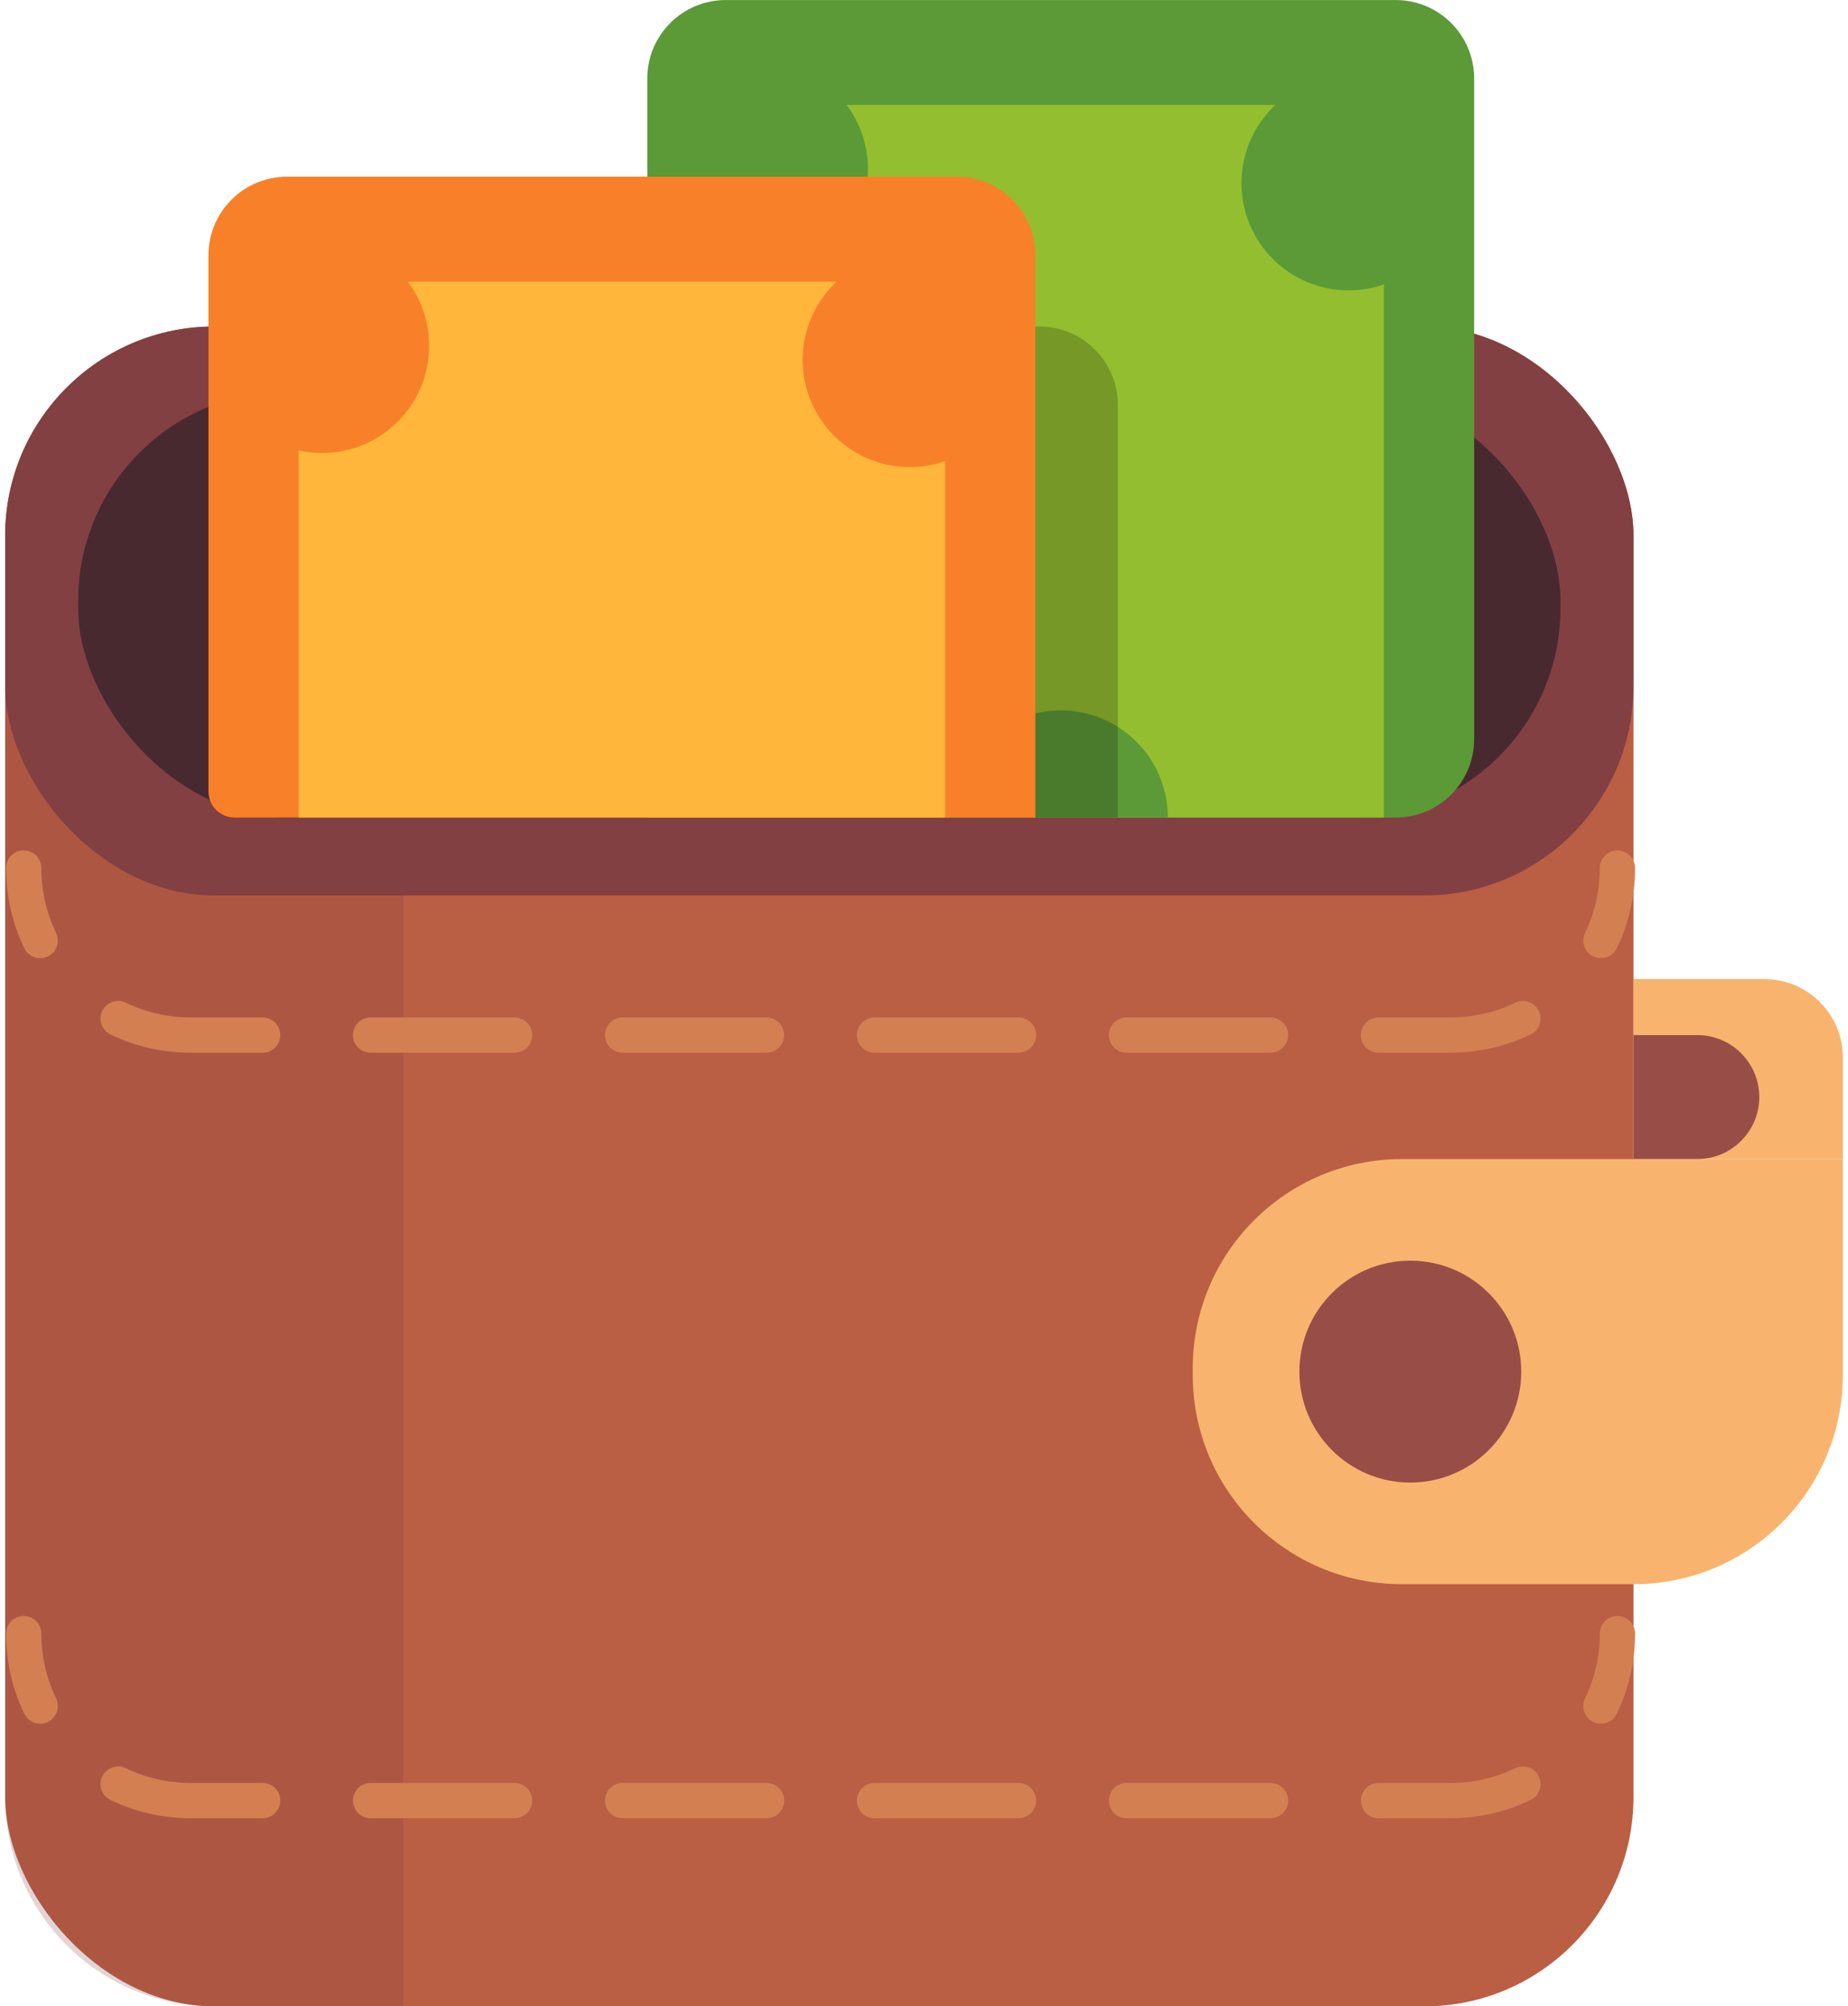 <svg width="82" height="89" viewBox="0 0 82 89" fill="none" xmlns="http://www.w3.org/2000/svg">
<rect x="0.229" y="14.484" width="72.252" height="74.518" rx="9.283" fill="#BA5E44"/>
<path d="M0.229 23.766C0.229 18.64 4.385 14.484 9.512 14.484H17.896V89.002H9.512C4.385 89.002 0.229 84.846 0.229 79.719V23.766Z" fill="#824042" fill-opacity="0.22"/>
<path d="M52.924 60.697C52.924 55.571 57.08 51.415 62.207 51.415H81.771V60.992C81.771 66.119 77.615 70.275 72.488 70.275H62.207C57.08 70.275 52.924 66.119 52.924 60.992V60.697Z" fill="#F8B46E"/>
<circle cx="62.579" cy="60.845" r="4.922" fill="#994D47"/>
<rect x="0.229" y="14.484" width="72.252" height="25.239" rx="9.283" fill="#824042"/>
<rect x="3.469" y="17.363" width="65.771" height="18.904" rx="9.283" fill="#492930"/>
<path fill-rule="evenodd" clip-rule="evenodd" d="M1.051 37.726C1.484 37.726 1.834 38.077 1.834 38.509C1.834 39.541 2.07 40.515 2.489 41.384C2.677 41.773 2.513 42.241 2.124 42.429C1.734 42.617 1.266 42.453 1.078 42.064C0.559 40.988 0.269 39.781 0.269 38.509C0.269 38.077 0.619 37.726 1.051 37.726ZM71.769 37.726C72.201 37.726 72.552 38.077 72.552 38.509C72.552 39.781 72.261 40.988 71.742 42.064C71.554 42.453 71.086 42.617 70.696 42.429C70.307 42.241 70.144 41.773 70.331 41.384C70.75 40.515 70.986 39.541 70.986 38.509C70.986 38.077 71.336 37.726 71.769 37.726ZM4.539 44.845C4.727 44.455 5.195 44.292 5.585 44.48C6.453 44.899 7.427 45.134 8.459 45.134H11.653C12.086 45.134 12.436 45.484 12.436 45.917C12.436 46.349 12.086 46.7 11.653 46.7H8.459C7.187 46.7 5.98 46.409 4.904 45.89C4.515 45.702 4.351 45.234 4.539 44.845ZM68.281 44.845C68.469 45.234 68.305 45.702 67.916 45.89C66.84 46.409 65.633 46.7 64.361 46.7H61.167C60.734 46.7 60.384 46.349 60.384 45.917C60.384 45.484 60.734 45.134 61.167 45.134H64.361C65.393 45.134 66.367 44.899 67.236 44.48C67.625 44.292 68.093 44.455 68.281 44.845ZM15.662 45.917C15.662 45.484 16.013 45.134 16.445 45.134H22.834C23.266 45.134 23.617 45.484 23.617 45.917C23.617 46.349 23.266 46.7 22.834 46.7H16.445C16.013 46.7 15.662 46.349 15.662 45.917ZM26.843 45.917C26.843 45.484 27.193 45.134 27.625 45.134H34.014C34.447 45.134 34.797 45.484 34.797 45.917C34.797 46.349 34.447 46.7 34.014 46.7H27.625C27.193 46.7 26.843 46.349 26.843 45.917ZM38.023 45.917C38.023 45.484 38.373 45.134 38.806 45.134H45.195C45.627 45.134 45.977 45.484 45.977 45.917C45.977 46.349 45.627 46.7 45.195 46.7H38.806C38.373 46.7 38.023 46.349 38.023 45.917ZM49.203 45.917C49.203 45.484 49.554 45.134 49.986 45.134H56.375C56.807 45.134 57.158 45.484 57.158 45.917C57.158 46.349 56.807 46.7 56.375 46.7H49.986C49.554 46.7 49.203 46.349 49.203 45.917Z" fill="#D37F52"/>
<path fill-rule="evenodd" clip-rule="evenodd" d="M1.051 71.685C1.484 71.685 1.834 72.035 1.834 72.468C1.834 73.499 2.07 74.474 2.489 75.342C2.677 75.731 2.513 76.2 2.124 76.387C1.734 76.575 1.266 76.412 1.078 76.022C0.559 74.946 0.269 73.74 0.269 72.468C0.269 72.035 0.619 71.685 1.051 71.685ZM71.769 71.685C72.201 71.685 72.552 72.035 72.552 72.468C72.552 73.74 72.261 74.946 71.742 76.022C71.554 76.412 71.086 76.575 70.696 76.387C70.307 76.2 70.144 75.731 70.331 75.342C70.75 74.474 70.986 73.499 70.986 72.468C70.986 72.035 71.336 71.685 71.769 71.685ZM4.539 78.803C4.727 78.413 5.195 78.25 5.585 78.438C6.453 78.857 7.427 79.092 8.459 79.092H11.653C12.086 79.092 12.436 79.443 12.436 79.875C12.436 80.308 12.086 80.658 11.653 80.658H8.459C7.187 80.658 5.98 80.368 4.904 79.848C4.515 79.66 4.351 79.192 4.539 78.803ZM68.281 78.803C68.469 79.192 68.305 79.66 67.916 79.848C66.84 80.368 65.633 80.658 64.361 80.658H61.167C60.734 80.658 60.384 80.308 60.384 79.875C60.384 79.443 60.734 79.092 61.167 79.092H64.361C65.393 79.092 66.367 78.857 67.236 78.438C67.625 78.25 68.093 78.413 68.281 78.803ZM15.662 79.875C15.662 79.443 16.013 79.092 16.445 79.092H22.834C23.266 79.092 23.617 79.443 23.617 79.875C23.617 80.308 23.266 80.658 22.834 80.658H16.445C16.013 80.658 15.662 80.308 15.662 79.875ZM26.843 79.875C26.843 79.443 27.193 79.092 27.625 79.092H34.014C34.447 79.092 34.797 79.443 34.797 79.875C34.797 80.308 34.447 80.658 34.014 80.658H27.625C27.193 80.658 26.843 80.308 26.843 79.875ZM38.023 79.875C38.023 79.443 38.373 79.092 38.806 79.092H45.195C45.627 79.092 45.977 79.443 45.977 79.875C45.977 80.308 45.627 80.658 45.195 80.658H38.806C38.373 80.658 38.023 80.308 38.023 79.875ZM49.203 79.875C49.203 79.443 49.554 79.092 49.986 79.092H56.375C56.807 79.092 57.158 79.443 57.158 79.875C57.158 80.308 56.807 80.658 56.375 80.658H49.986C49.554 80.658 49.203 80.308 49.203 79.875Z" fill="#D37F52"/>
<path d="M72.481 43.432H78.29C80.212 43.432 81.771 44.991 81.771 46.913V51.415H72.481V43.432Z" fill="#F8B46E"/>
<path d="M72.481 45.917H75.314C76.832 45.917 78.063 47.148 78.063 48.666C78.063 50.184 76.832 51.415 75.314 51.415H72.481V45.917Z" fill="#994D47"/>
<path d="M28.721 3.483C28.721 1.56 30.28 0.002 32.202 0.002H61.931C63.853 0.002 65.412 1.56 65.412 3.483V32.786C65.412 34.709 63.853 36.267 61.931 36.267H28.721V3.483Z" fill="#5C9937"/>
<path d="M32.723 5.814C32.723 5.173 33.243 4.654 33.883 4.654H60.249C60.89 4.654 61.41 5.173 61.41 5.814V36.267H32.723V5.814Z" fill="#92BE30"/>
<path d="M51.821 36.267C51.821 35.643 51.698 35.025 51.459 34.448C51.22 33.871 50.87 33.347 50.428 32.906C49.987 32.464 49.463 32.114 48.886 31.875C48.309 31.636 47.691 31.513 47.066 31.513C46.442 31.513 45.824 31.636 45.247 31.875C44.67 32.114 44.146 32.464 43.705 32.906C43.263 33.347 42.913 33.871 42.674 34.448C42.435 35.025 42.312 35.643 42.312 36.267L47.066 36.267H51.821Z" fill="#5C9937"/>
<circle cx="59.842" cy="8.126" r="4.754" fill="#5C9937"/>
<circle cx="33.758" cy="7.503" r="4.754" fill="#5C9937"/>
<path d="M12.068 17.965C12.068 16.042 13.627 14.484 15.549 14.484H46.119C48.042 14.484 49.6 16.042 49.6 17.965V36.267H12.068V17.965Z" fill="black" fill-opacity="0.2"/>
<path d="M9.25 11.321C9.25 9.398 10.809 7.84 12.731 7.84H42.46C44.383 7.84 45.941 9.398 45.941 11.321V36.267H10.411C9.77 36.267 9.25 35.748 9.25 35.107V11.321Z" fill="#F88029"/>
<path d="M13.252 13.652C13.252 13.011 13.772 12.492 14.413 12.492H40.779C41.419 12.492 41.939 13.011 41.939 13.652V36.267H13.252V13.652Z" fill="#FFB63B"/>
<circle cx="40.371" cy="15.965" r="4.754" fill="#F88029"/>
<circle cx="14.287" cy="15.341" r="4.754" fill="#F88029"/>
</svg>
